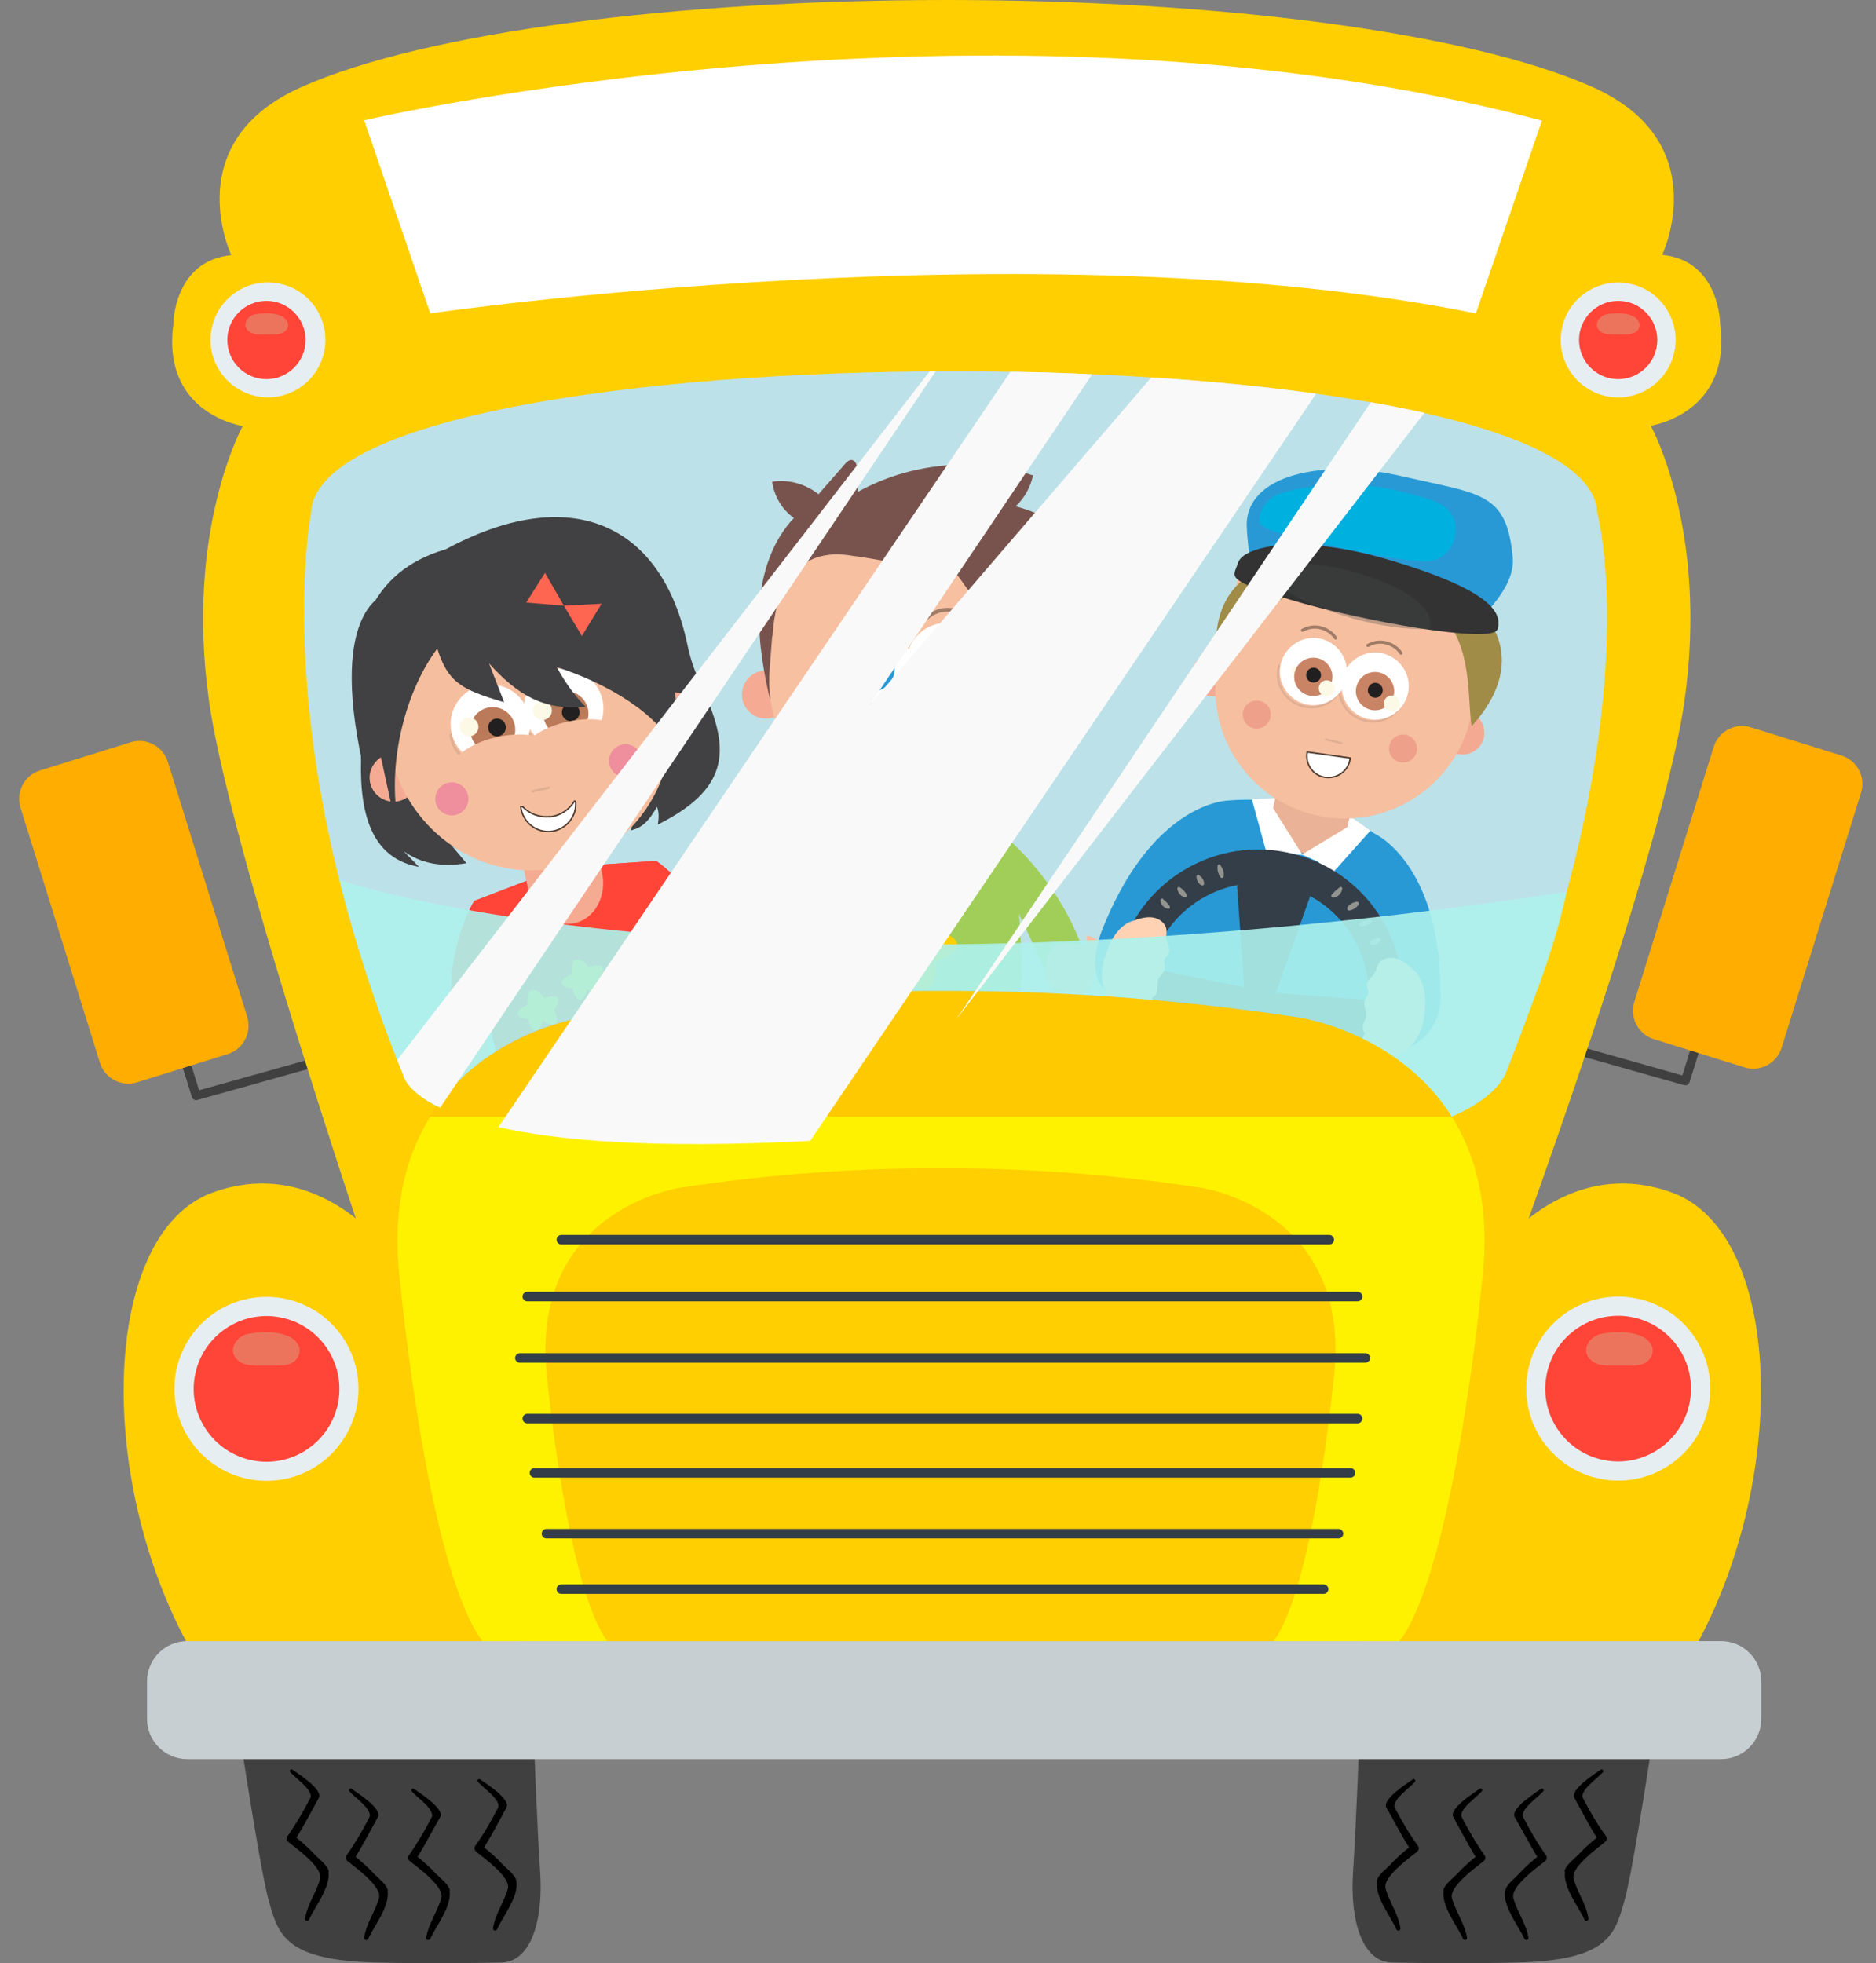 <svg width="43" height="45" viewBox="0 0 43 45" fill="none" xmlns="http://www.w3.org/2000/svg">
<rect x="0" y="0" width="43" height="45" fill="#808080" stroke="none"/>
<path d="M5.393 39.078C5.393 39.078 5.95 42.843 6.166 43.59C6.382 44.337 6.52 44.939 8.655 44.985C9.82 45.011 10.678 44.998 11.477 44.985C12.185 44.978 12.453 43.996 12.381 42.909C12.309 41.828 12.237 39.85 12.237 39.85C12.237 39.85 7.319 39.621 5.393 39.071V39.078Z" fill="#404040"/>
<path d="M7.535 42.896C7.515 42.758 7.292 42.595 7.201 42.496C7.076 42.359 6.939 42.241 6.795 42.123C6.978 41.828 7.135 41.521 7.306 41.213C7.417 41.016 6.801 40.636 6.703 40.564C6.67 40.538 6.618 40.584 6.651 40.617C6.762 40.754 7.201 41.042 7.109 41.219C6.958 41.514 6.782 41.815 6.592 42.084C6.559 42.13 6.566 42.188 6.611 42.221C6.788 42.365 7.404 42.804 7.338 43.066C7.253 43.38 7.05 43.636 6.991 43.976C6.985 44.035 7.063 44.048 7.083 44.003C7.22 43.695 7.581 43.256 7.528 42.902L7.535 42.896Z" fill="black"/>
<path d="M8.89 43.334C8.871 43.197 8.648 43.033 8.556 42.935C8.432 42.797 8.294 42.68 8.15 42.562C8.334 42.261 8.491 41.959 8.661 41.651C8.773 41.455 8.157 41.075 8.059 41.003C8.026 40.977 7.98 41.023 8.006 41.056C8.118 41.193 8.556 41.481 8.465 41.658C8.314 41.953 8.137 42.254 7.947 42.522C7.915 42.568 7.921 42.627 7.967 42.66C8.144 42.804 8.759 43.243 8.687 43.505C8.602 43.819 8.399 44.075 8.347 44.415C8.34 44.474 8.419 44.487 8.439 44.441C8.583 44.133 8.936 43.695 8.884 43.341L8.89 43.334Z" fill="black"/>
<path d="M10.312 43.334C10.292 43.197 10.069 43.033 9.978 42.935C9.853 42.797 9.716 42.68 9.572 42.562C9.755 42.261 9.912 41.959 10.089 41.651C10.2 41.455 9.585 41.075 9.486 41.003C9.454 40.977 9.408 41.023 9.434 41.056C9.545 41.193 9.984 41.481 9.892 41.658C9.742 41.953 9.565 42.254 9.375 42.522C9.342 42.568 9.349 42.627 9.395 42.66C9.572 42.804 10.187 43.243 10.115 43.505C10.03 43.819 9.827 44.075 9.768 44.415C9.761 44.474 9.84 44.487 9.86 44.441C10.004 44.133 10.357 43.695 10.305 43.341L10.312 43.334Z" fill="black"/>
<path d="M11.838 43.118C11.818 42.981 11.595 42.817 11.504 42.719C11.379 42.581 11.242 42.464 11.097 42.346C11.281 42.051 11.438 41.743 11.608 41.435C11.72 41.239 11.104 40.859 11.006 40.787C10.973 40.761 10.921 40.807 10.953 40.839C11.065 40.977 11.504 41.265 11.412 41.442C11.261 41.736 11.091 42.038 10.894 42.306C10.862 42.352 10.875 42.411 10.914 42.444C11.091 42.588 11.707 43.027 11.641 43.289C11.556 43.603 11.353 43.858 11.3 44.199C11.294 44.258 11.373 44.271 11.392 44.225C11.53 43.917 11.89 43.479 11.838 43.125V43.118Z" fill="black"/>
<path d="M38.001 39.078C38.001 39.078 37.45 42.843 37.228 43.59C37.012 44.337 36.874 44.939 34.739 44.985C33.574 45.011 32.716 44.998 31.917 44.985C31.209 44.978 30.941 43.996 31.013 42.909C31.085 41.828 31.157 39.85 31.157 39.85C31.157 39.85 36.075 39.621 38.001 39.071V39.078Z" fill="#404040"/>
<path d="M35.859 42.896C35.879 42.758 36.101 42.595 36.193 42.496C36.318 42.359 36.455 42.241 36.599 42.123C36.416 41.828 36.259 41.521 36.088 41.213C35.977 41.016 36.593 40.636 36.691 40.564C36.724 40.538 36.769 40.584 36.743 40.617C36.632 40.754 36.193 41.042 36.285 41.219C36.435 41.514 36.612 41.815 36.809 42.084C36.841 42.13 36.828 42.188 36.789 42.221C36.612 42.365 35.997 42.804 36.069 43.066C36.154 43.38 36.357 43.636 36.409 43.976C36.416 44.035 36.337 44.048 36.318 44.003C36.18 43.695 35.82 43.256 35.872 42.902L35.859 42.896Z" fill="black"/>
<path d="M34.504 43.334C34.523 43.197 34.746 43.033 34.831 42.935C34.955 42.797 35.093 42.68 35.237 42.562C35.054 42.261 34.896 41.959 34.72 41.651C34.608 41.455 35.224 41.075 35.322 41.003C35.355 40.977 35.401 41.023 35.374 41.056C35.263 41.193 34.824 41.481 34.916 41.658C35.067 41.953 35.243 42.254 35.433 42.522C35.466 42.568 35.46 42.627 35.414 42.66C35.237 42.804 34.621 43.243 34.687 43.505C34.772 43.819 34.975 44.075 35.034 44.415C35.041 44.474 34.962 44.487 34.942 44.441C34.798 44.133 34.444 43.695 34.497 43.341L34.504 43.334Z" fill="black"/>
<path d="M33.082 43.334C33.102 43.197 33.325 43.033 33.416 42.935C33.541 42.797 33.678 42.68 33.822 42.562C33.639 42.261 33.482 41.959 33.312 41.651C33.2 41.455 33.816 41.075 33.914 41.003C33.947 40.977 33.999 41.023 33.967 41.056C33.855 41.193 33.416 41.481 33.508 41.658C33.659 41.953 33.836 42.254 34.025 42.522C34.058 42.568 34.052 42.627 34.006 42.66C33.829 42.804 33.213 43.243 33.279 43.505C33.364 43.819 33.567 44.075 33.626 44.415C33.633 44.474 33.554 44.487 33.534 44.441C33.397 44.133 33.036 43.695 33.089 43.341L33.082 43.334Z" fill="black"/>
<path d="M31.556 43.118C31.576 42.981 31.799 42.817 31.89 42.719C32.015 42.581 32.152 42.464 32.297 42.346C32.113 42.051 31.956 41.743 31.779 41.435C31.668 41.239 32.283 40.859 32.382 40.787C32.414 40.761 32.46 40.807 32.434 40.839C32.323 40.977 31.884 41.265 31.976 41.442C32.126 41.736 32.303 42.038 32.499 42.306C32.532 42.352 32.526 42.411 32.48 42.444C32.303 42.588 31.687 43.027 31.759 43.289C31.845 43.603 32.048 43.858 32.1 44.199C32.107 44.258 32.028 44.271 32.008 44.225C31.871 43.917 31.511 43.479 31.563 43.125L31.556 43.118Z" fill="black"/>
<path d="M39.317 22.568L38.629 24.775L35.61 23.923" stroke="#404040" stroke-width="0.204" stroke-linecap="round" stroke-linejoin="round"/>
<path d="M42.209 17.318L40.133 16.672C39.774 16.56 39.392 16.761 39.28 17.12L37.46 22.966C37.348 23.325 37.549 23.707 37.908 23.819L39.984 24.465C40.343 24.577 40.725 24.376 40.837 24.017L42.657 18.171C42.769 17.811 42.568 17.43 42.209 17.318Z" fill="#FFAD00"/>
<path d="M3.808 22.915L4.496 25.115L7.515 24.27" stroke="#404040" stroke-width="0.204" stroke-linecap="round" stroke-linejoin="round"/>
<path d="M3.143 24.808L5.219 24.161C5.578 24.049 5.778 23.668 5.667 23.308L3.847 17.462C3.735 17.103 3.353 16.902 2.994 17.014L0.918 17.66C0.559 17.772 0.358 18.154 0.47 18.513L2.29 24.36C2.402 24.719 2.784 24.919 3.143 24.808Z" fill="#FFAD00"/>
<path d="M9.185 29.032C9.185 29.032 7.528 26.392 4.889 27.329C2.25 28.265 2.145 34.258 4.62 38.239H12.067C12.067 38.239 11.163 31.959 9.179 29.038L9.185 29.032Z" fill="#FFCF01"/>
<path d="M6.107 33.943C7.272 33.943 8.216 32.999 8.216 31.835C8.216 30.67 7.272 29.726 6.107 29.726C4.942 29.726 3.998 30.67 3.998 31.835C3.998 32.999 4.942 33.943 6.107 33.943Z" fill="#E7EEF1"/>
<path d="M7.732 32.229C7.949 31.333 7.398 30.43 6.502 30.213C5.606 29.996 4.703 30.547 4.486 31.444C4.269 32.34 4.82 33.243 5.717 33.46C6.613 33.676 7.516 33.126 7.732 32.229Z" fill="#FF4438"/>
<path d="M5.649 30.584C6.048 30.492 6.756 30.499 6.86 30.898C6.893 31.029 6.814 31.173 6.697 31.239C6.579 31.304 6.428 31.304 6.291 31.304H5.976C5.852 31.304 5.721 31.304 5.603 31.265C5.485 31.226 5.374 31.134 5.347 31.016C5.302 30.833 5.459 30.643 5.642 30.584" fill="#ED745C"/>
<path d="M9.473 31.834C9.473 31.834 5.347 19.988 4.791 16.071C4.234 12.155 5.564 9.765 5.564 9.765C5.564 9.765 3.704 9.496 3.972 7.44C3.972 7.44 3.972 5.979 5.302 5.848C5.302 5.848 4.064 3.261 6.906 1.997C9.742 0.733 15.525 0 21.7 0C27.876 0 33.652 0.733 36.494 1.991C39.337 3.255 38.099 5.842 38.099 5.842C39.428 5.973 39.428 7.433 39.428 7.433C39.697 9.489 37.837 9.758 37.837 9.758C37.837 9.758 39.166 12.148 38.61 16.065C38.053 19.981 34.019 30.734 34.019 30.734" fill="#FFCF01"/>
<path d="M34.012 29.032C34.012 29.032 35.669 26.392 38.308 27.329C40.948 28.265 41.052 34.258 38.577 38.239H31.131C31.131 38.239 32.035 31.959 34.019 29.038L34.012 29.032Z" fill="#FFCF01"/>
<path d="M29.369 26.137C33.901 26.242 34.504 24.624 34.504 24.624C37.85 16.261 36.612 11.762 36.612 11.762C36.468 7.426 7.273 7.426 7.129 11.762C7.129 11.762 6.107 16.916 9.238 24.624C9.238 24.624 9.493 26.661 18.753 26.143H29.363L29.369 26.137Z" fill="#BDE1E8"/>
<path d="M39.173 32.168C39.361 31.019 38.581 29.935 37.432 29.748C36.282 29.56 35.198 30.34 35.011 31.49C34.824 32.639 35.603 33.723 36.753 33.91C37.902 34.098 38.986 33.318 39.173 32.168Z" fill="#E7EEF1"/>
<path d="M39.448 37.617H4.293C3.783 37.617 3.37 38.031 3.37 38.541V39.398C3.37 39.908 3.783 40.322 4.293 40.322H39.448C39.958 40.322 40.371 39.908 40.371 39.398V38.541C40.371 38.031 39.958 37.617 39.448 37.617Z" fill="#C8CFD3"/>
<path d="M38.373 8.085C38.535 7.376 38.092 6.67 37.383 6.509C36.674 6.347 35.968 6.791 35.807 7.499C35.645 8.208 36.089 8.914 36.797 9.076C37.506 9.237 38.212 8.794 38.373 8.085Z" fill="#E7EEF1"/>
<path d="M7.42 8.104C7.593 7.398 7.161 6.685 6.455 6.512C5.749 6.338 5.036 6.77 4.863 7.477C4.69 8.183 5.122 8.895 5.828 9.069C6.534 9.242 7.247 8.81 7.42 8.104Z" fill="#E7EEF1"/>
<path d="M9.853 7.184C9.853 7.184 23.789 5.154 33.829 7.184L35.342 2.764C22.709 -0.589 8.347 2.757 8.347 2.757L9.86 7.178L9.853 7.184Z" fill="white"/>
<path d="M38.717 32.202C38.922 31.302 38.36 30.407 37.461 30.202C36.562 29.997 35.666 30.559 35.461 31.458C35.256 32.358 35.818 33.253 36.717 33.458C37.616 33.663 38.512 33.101 38.717 32.202Z" fill="#FF4438"/>
<path d="M37.09 8.691C37.586 8.691 37.987 8.289 37.987 7.793C37.987 7.298 37.586 6.896 37.09 6.896C36.595 6.896 36.193 7.298 36.193 7.793C36.193 8.289 36.595 8.691 37.09 8.691Z" fill="#FF4438"/>
<path d="M6.107 8.691C6.603 8.691 7.004 8.289 7.004 7.793C7.004 7.298 6.603 6.896 6.107 6.896C5.612 6.896 5.21 7.298 5.21 7.793C5.21 8.289 5.612 8.691 6.107 8.691Z" fill="#FF4438"/>
<path d="M36.665 30.584C37.064 30.492 37.771 30.499 37.876 30.898C37.909 31.029 37.83 31.173 37.712 31.239C37.595 31.304 37.444 31.304 37.306 31.304H36.992C36.868 31.304 36.737 31.304 36.619 31.265C36.501 31.226 36.39 31.134 36.363 31.016C36.318 30.833 36.475 30.643 36.658 30.584" fill="#ED745C"/>
<path d="M36.796 7.21C37.051 7.151 37.503 7.158 37.575 7.407C37.601 7.492 37.549 7.584 37.47 7.623C37.392 7.662 37.3 7.669 37.208 7.669H37.005C36.927 7.669 36.842 7.669 36.769 7.643C36.691 7.616 36.625 7.557 36.606 7.485C36.58 7.368 36.678 7.25 36.796 7.21Z" fill="#ED745C"/>
<path d="M5.819 7.21C6.074 7.151 6.526 7.158 6.598 7.407C6.624 7.492 6.572 7.584 6.494 7.623C6.415 7.662 6.323 7.669 6.232 7.669H6.029C5.95 7.669 5.865 7.669 5.793 7.643C5.714 7.616 5.649 7.557 5.629 7.485C5.603 7.368 5.701 7.25 5.819 7.21Z" fill="#ED745C"/>
<path d="M23.619 15.921C23.619 16.228 23.868 16.471 24.169 16.471C24.47 16.471 24.719 16.222 24.719 15.921C24.719 15.619 24.47 15.37 24.169 15.37C23.868 15.37 23.619 15.619 23.619 15.921Z" fill="#F5AB93"/>
<path d="M18.105 15.921C18.105 16.228 17.856 16.471 17.555 16.471C17.253 16.471 17.005 16.222 17.005 15.921C17.005 15.619 17.253 15.37 17.555 15.37C17.856 15.37 18.105 15.619 18.105 15.921Z" fill="#F5AB93"/>
<path d="M23.18 19.49C23.167 19.372 23.154 19.306 23.154 19.306L20.973 18.985L18.779 19.32C18.779 19.32 18.786 19.372 18.779 19.496C18.714 20.079 18.34 21.919 18.609 23.583C18.609 23.583 19.166 23.681 20.842 23.681H21.111C22.8 23.681 23.305 23.583 23.305 23.583C23.573 21.919 23.252 20.073 23.187 19.496L23.18 19.49Z" fill="#A1CE58"/>
<path d="M23.324 22.961C23.318 23.02 23.305 23.079 23.298 23.138C23.298 23.138 22.794 23.236 21.104 23.236H20.836C19.153 23.236 18.602 23.138 18.602 23.138C18.596 23.079 18.583 23.02 18.576 22.961H18.53C18.544 23.17 18.57 23.38 18.602 23.583C18.602 23.583 19.113 23.635 20.796 23.635L21.084 23.537C22.774 23.537 23.298 23.576 23.298 23.576C23.331 23.373 23.357 23.164 23.37 22.954H23.324V22.961Z" fill="#A1CE58"/>
<path d="M20.927 19.758C21.864 19.758 22.597 19.647 23.18 19.477C23.167 19.372 23.2 19.32 23.2 19.32L20.98 18.985L18.786 19.32C18.786 19.32 18.792 19.372 18.786 19.496V19.509C19.349 19.667 20.05 19.765 20.934 19.765L20.927 19.758Z" fill="#A1CE58"/>
<path d="M23.141 19.3C23.141 19.3 24.47 20.393 25.014 22.404C25.014 22.404 24.791 22.869 24.176 22.699L22.702 19.555L23.141 19.3Z" fill="#A1CE58"/>
<path d="M22.741 19.542L24.051 22.325C24.667 22.496 24.909 22.031 24.909 22.031C24.857 21.841 24.831 21.795 24.778 21.651C24.294 20.367 23.429 19.529 23.2 19.319C23.161 19.28 23.141 19.3 23.102 19.319L22.741 19.542Z" fill="#A1CE58"/>
<path d="M18.779 19.32C18.779 19.32 17.627 20.472 17.627 22.581L18.301 22.771C18.301 22.771 18.589 20.374 18.779 20.374C18.969 20.374 18.779 19.32 18.779 19.32Z" fill="#A1CE58"/>
<path d="M24.778 22.764L24.326 22.705C24.104 22.673 23.94 22.456 23.973 22.221L23.999 21.998C24.025 21.762 24.235 21.592 24.457 21.625L24.909 21.684L24.778 22.764Z" fill="#F6C0A1"/>
<path d="M24.778 22.764L24.326 22.705C24.104 22.673 23.94 22.456 23.973 22.221L23.999 21.998C24.025 21.762 24.235 21.592 24.457 21.625L24.909 21.684L24.778 22.764Z" fill="#F6C0A1"/>
<path d="M24.66 21.644L24.523 22.725L24.857 22.718L24.909 21.684L24.66 21.644Z" fill="#F6C0A1"/>
<path d="M24.66 21.644L24.529 22.725L24.811 22.758C24.896 22.771 24.968 22.699 24.962 22.607L24.916 21.677L24.667 21.644H24.66Z" fill="#F6C0A1"/>
<path d="M24.778 22.319L24.424 22.686C24.49 22.712 25.007 23.039 25.079 22.293L25.191 21.985C25.217 21.913 25.282 21.69 25.204 21.559L24.948 21.448C24.883 21.422 24.929 21.618 24.903 21.69L24.7 22.142C24.673 22.214 24.706 22.293 24.772 22.319H24.778Z" fill="#F6C0A1"/>
<path d="M18.367 22.66L18.288 23.053C18.249 23.249 18.059 23.374 17.862 23.341L17.679 23.308C17.483 23.269 17.358 23.079 17.391 22.882L17.469 22.489L18.36 22.666L18.367 22.66Z" fill="#F6C0A1"/>
<path d="M18.367 22.66L18.288 23.053C18.249 23.249 18.059 23.374 17.862 23.341L17.679 23.308C17.483 23.269 17.358 23.079 17.391 22.882L17.469 22.489L18.36 22.666L18.367 22.66Z" fill="#F6C0A1"/>
<path d="M17.437 22.705L18.327 22.876L18.334 22.581L17.476 22.483L17.437 22.705Z" fill="#F6C0A1"/>
<path d="M17.437 22.705L18.327 22.882L18.373 22.64C18.386 22.568 18.334 22.502 18.255 22.502H17.476L17.43 22.712L17.437 22.705Z" fill="#F6C0A1"/>
<path d="M17.889 22.489L18.327 22.522C18.308 22.463 17.758 22.286 17.699 22.312L17.234 22.489C17.175 22.509 17.142 22.581 17.168 22.64L17.214 22.758C17.234 22.817 17.306 22.849 17.365 22.823L17.83 22.646C17.889 22.627 17.921 22.555 17.895 22.496L17.889 22.489Z" fill="#F6C0A1"/>
<path d="M20.017 18.154V19.287C20.017 19.843 20.397 20.295 20.868 20.295C21.34 20.295 21.72 19.843 21.72 19.287V18.154H20.024H20.017Z" fill="#F5AB93"/>
<path d="M21.065 20.642C21.065 20.642 21.117 20.675 21.143 20.701C21.17 20.727 21.202 20.767 21.229 20.813C21.255 20.852 21.274 20.898 21.294 20.95C21.32 21.009 21.34 21.075 21.353 21.147C21.366 21.206 21.379 21.258 21.379 21.31C21.445 21.323 21.51 21.343 21.569 21.363C21.602 21.376 21.635 21.389 21.667 21.402C21.707 21.422 21.739 21.435 21.779 21.454C21.818 21.474 21.864 21.507 21.897 21.546C21.91 21.566 21.923 21.585 21.929 21.605C21.936 21.631 21.942 21.651 21.936 21.677C21.936 21.697 21.923 21.723 21.91 21.749C21.897 21.769 21.884 21.795 21.87 21.815C21.838 21.854 21.798 21.887 21.746 21.919C21.7 21.946 21.654 21.972 21.595 21.991C21.549 22.011 21.504 22.024 21.458 22.031C21.458 22.044 21.458 22.057 21.458 22.07C21.458 22.103 21.458 22.142 21.458 22.188C21.458 22.28 21.438 22.365 21.412 22.443C21.399 22.483 21.386 22.522 21.366 22.555C21.346 22.587 21.327 22.62 21.301 22.64C21.274 22.659 21.242 22.672 21.209 22.679C21.176 22.679 21.137 22.679 21.098 22.659C21.058 22.64 21.026 22.62 20.986 22.587C20.954 22.561 20.921 22.522 20.888 22.476C20.836 22.41 20.796 22.332 20.757 22.26C20.744 22.28 20.724 22.299 20.705 22.325C20.678 22.358 20.639 22.384 20.607 22.417C20.567 22.45 20.528 22.476 20.482 22.496C20.436 22.522 20.397 22.541 20.358 22.548C20.312 22.561 20.273 22.568 20.24 22.561C20.233 22.561 20.22 22.561 20.213 22.561C20.207 22.561 20.194 22.561 20.187 22.548C20.174 22.541 20.155 22.528 20.142 22.515C20.128 22.502 20.115 22.483 20.102 22.463C20.089 22.443 20.082 22.417 20.076 22.391C20.076 22.365 20.063 22.338 20.063 22.306C20.063 22.28 20.063 22.247 20.063 22.214C20.063 22.149 20.076 22.083 20.102 22.005C20.115 21.952 20.135 21.9 20.155 21.847C20.135 21.841 20.115 21.828 20.096 21.815C20.076 21.802 20.05 21.782 20.03 21.762C19.984 21.723 19.945 21.677 19.912 21.631C19.873 21.579 19.847 21.533 19.834 21.481C19.827 21.454 19.821 21.428 19.821 21.409C19.821 21.395 19.821 21.382 19.821 21.363C19.821 21.35 19.821 21.337 19.834 21.317C19.84 21.297 19.853 21.271 19.873 21.258C19.893 21.245 19.912 21.225 19.939 21.212C19.991 21.186 20.05 21.173 20.102 21.166C20.168 21.153 20.233 21.153 20.299 21.147C20.364 21.147 20.423 21.147 20.482 21.16C20.534 21.035 20.58 20.937 20.639 20.858C20.678 20.799 20.718 20.76 20.764 20.721C20.79 20.701 20.809 20.682 20.836 20.669C20.862 20.655 20.881 20.642 20.908 20.636C20.947 20.623 20.993 20.623 21.032 20.636C21.039 20.636 21.045 20.636 21.058 20.642" fill="#FFCF01"/>
<path d="M18.76 11.33L19.362 10.642C19.408 10.59 19.46 10.537 19.526 10.544C19.611 10.557 19.644 10.668 19.65 10.754C19.663 10.93 19.67 11.101 19.657 11.277C20.875 10.603 22.362 10.465 23.678 10.898C23.619 11.166 23.482 11.421 23.279 11.605C23.933 11.775 24.542 12.155 24.981 12.679L24.575 12.875C25.44 13.969 24.523 16.143 24.352 16.372C22.768 16.752 21.831 16.386 20.207 16.445C19.428 16.471 18.629 16.464 17.895 16.196C17.817 16.169 17.738 16.137 17.686 16.065C17.646 16.012 17.633 15.947 17.614 15.881C17.463 15.194 17.358 14.486 17.417 13.786C17.476 13.085 17.718 12.378 18.197 11.873C17.928 11.683 17.745 11.376 17.699 11.042C18.066 10.983 18.458 11.088 18.753 11.323L18.76 11.33Z" fill="#78534D"/>
<path d="M17.699 14.585L17.64 15.351C17.502 17.165 18.897 18.75 20.751 18.887C22.61 19.031 24.221 17.676 24.366 15.862L24.424 15.108C24.424 15.108 23.193 15.023 21.995 13.249C21.949 13.183 21.877 13.124 21.766 13.118C21.654 13.111 19.808 12.764 19.565 12.744C19.415 12.731 17.849 12.325 17.705 14.585" fill="#F6C0A1"/>
<path opacity="0.1" d="M20.796 15.37C20.764 15.849 20.331 16.209 19.84 16.169C19.349 16.13 18.976 15.718 19.009 15.239" stroke="#211F1F" stroke-width="0.063" stroke-linecap="round" stroke-linejoin="round"/>
<path opacity="0.1" d="M22.525 15.37C22.493 15.849 22.06 16.209 21.569 16.169C21.078 16.13 20.705 15.718 20.737 15.239" stroke="#211F1F" stroke-width="0.063" stroke-linecap="round" stroke-linejoin="round"/>
<path d="M21.694 14.277C21.294 14.277 20.954 14.532 20.829 14.892C20.705 14.532 20.364 14.277 19.965 14.277C19.46 14.277 19.048 14.689 19.048 15.194C19.048 15.698 19.46 16.11 19.965 16.11C20.364 16.11 20.705 15.855 20.829 15.495C20.954 15.855 21.294 16.11 21.694 16.11C22.198 16.11 22.61 15.698 22.61 15.194C22.61 14.689 22.198 14.277 21.694 14.277Z" fill="white"/>
<path d="M21.72 15.849C22.006 15.849 22.237 15.617 22.237 15.331C22.237 15.046 22.006 14.814 21.72 14.814C21.434 14.814 21.202 15.046 21.202 15.331C21.202 15.617 21.434 15.849 21.72 15.849Z" fill="#2899D5"/>
<path d="M21.72 15.515C21.835 15.515 21.929 15.421 21.929 15.305C21.929 15.189 21.835 15.095 21.72 15.095C21.604 15.095 21.51 15.189 21.51 15.305C21.51 15.421 21.604 15.515 21.72 15.515Z" fill="#211F1F"/>
<path d="M19.493 15.397C19.562 15.397 19.618 15.341 19.618 15.272C19.618 15.204 19.562 15.148 19.493 15.148C19.424 15.148 19.369 15.204 19.369 15.272C19.369 15.341 19.424 15.397 19.493 15.397Z" fill="#FDF9E7"/>
<path d="M22.244 15.763C22.363 15.763 22.46 15.667 22.46 15.547C22.46 15.428 22.363 15.331 22.244 15.331C22.124 15.331 22.028 15.428 22.028 15.547C22.028 15.667 22.124 15.763 22.244 15.763Z" fill="#FDF9E7"/>
<path d="M19.991 15.849C20.277 15.849 20.508 15.617 20.508 15.331C20.508 15.046 20.277 14.814 19.991 14.814C19.705 14.814 19.474 15.046 19.474 15.331C19.474 15.617 19.705 15.849 19.991 15.849Z" fill="#2899D5"/>
<path d="M19.978 15.495C20.093 15.495 20.187 15.401 20.187 15.285C20.187 15.17 20.093 15.076 19.978 15.076C19.862 15.076 19.768 15.17 19.768 15.285C19.768 15.401 19.862 15.495 19.978 15.495Z" fill="#211F1F"/>
<path opacity="0.5" d="M21.248 14.159C21.379 14.041 21.556 13.969 21.746 13.976C21.916 13.982 22.067 14.048 22.178 14.152" stroke="#4C3A2E" stroke-width="0.084" stroke-linecap="round" stroke-linejoin="round"/>
<path opacity="0.5" d="M19.408 14.159C19.539 14.041 19.716 13.969 19.906 13.976C20.076 13.982 20.227 14.048 20.338 14.152" stroke="#4C3A2E" stroke-width="0.084" stroke-linecap="round" stroke-linejoin="round"/>
<path opacity="0.1" d="M20.58 16.916H20.967" stroke="#211F1F" stroke-width="0.057" stroke-linecap="round" stroke-linejoin="round"/>
<path d="M18.714 17.067C18.924 17.067 19.094 16.897 19.094 16.687C19.094 16.477 18.924 16.307 18.714 16.307C18.504 16.307 18.334 16.477 18.334 16.687C18.334 16.897 18.504 17.067 18.714 17.067Z" fill="#EA8B8B"/>
<path d="M22.82 17.067C23.03 17.067 23.2 16.897 23.2 16.687C23.2 16.477 23.03 16.307 22.82 16.307C22.61 16.307 22.44 16.477 22.44 16.687C22.44 16.897 22.61 17.067 22.82 17.067Z" fill="#EA8B8B"/>
<path d="M19.84 17.296V17.309C19.84 17.663 20.279 18.147 20.823 18.147C21.366 18.147 21.805 17.663 21.805 17.309V17.296H19.834H19.84Z" fill="white" stroke="#4C3A2E" stroke-width="0.03" stroke-linecap="round" stroke-linejoin="round"/>
<path d="M32.185 24.067C33.115 23.668 33.017 22.823 33.017 22.823C33.036 19.771 31.497 19.103 31.497 19.103C30.266 18.141 28.144 18.35 28.144 18.35C28.144 18.35 26.468 18.376 25.309 21.199C25.309 21.199 24.831 22.221 25.335 22.705" fill="#2899D5"/>
<path d="M29.33 17.669L29.186 18.285C29.048 18.868 29.343 19.431 29.841 19.549C30.338 19.667 30.856 19.287 30.987 18.704L31.131 18.088L29.323 17.669H29.33Z" fill="#EAB296"/>
<path d="M29.854 19.595L29.448 19.575L29.087 19.752L28.695 18.324L29.232 18.291L29.179 18.52L29.854 19.595Z" fill="white"/>
<path d="M29.841 19.588L30.214 19.752L30.482 20.079L31.412 19.038L30.941 18.71L30.882 18.959L29.841 19.588Z" fill="white"/>
<path d="M34.012 16.909C33.947 17.178 33.685 17.342 33.416 17.283C33.148 17.224 32.984 16.955 33.043 16.687C33.102 16.418 33.37 16.255 33.639 16.314C33.907 16.372 34.071 16.641 34.012 16.909Z" fill="#F4AA92"/>
<path d="M28.295 15.58C28.23 15.848 27.968 16.012 27.699 15.953C27.43 15.894 27.267 15.626 27.326 15.357C27.385 15.089 27.653 14.925 27.922 14.984C28.19 15.043 28.354 15.312 28.295 15.58Z" fill="#F4AA92"/>
<path d="M28.433 13.052C28.413 13.104 28.393 13.157 28.38 13.216L27.935 15.121C27.561 16.72 28.557 18.311 30.148 18.684C31.74 19.058 33.338 18.062 33.704 16.471L34.15 14.565C34.163 14.512 34.163 14.454 34.176 14.395L28.433 13.059V13.052Z" fill="#F5BFA0"/>
<path d="M28.446 14.591C28.446 14.637 28.446 14.689 28.433 14.735L28.446 14.591Z" fill="#F5AB93"/>
<path opacity="0.1" d="M30.757 15.704C30.64 16.091 30.22 16.3 29.827 16.176C29.434 16.052 29.205 15.646 29.323 15.259" stroke="#211F1F" stroke-width="0.052" stroke-linecap="round" stroke-linejoin="round"/>
<path opacity="0.1" d="M32.166 16.032C32.048 16.418 31.628 16.628 31.235 16.503C30.843 16.379 30.613 15.973 30.731 15.586" stroke="#211F1F" stroke-width="0.052" stroke-linecap="round" stroke-linejoin="round"/>
<path d="M31.694 14.977C31.366 14.899 31.039 15.05 30.869 15.312C30.836 14.997 30.607 14.722 30.279 14.643C29.867 14.545 29.454 14.807 29.356 15.22C29.258 15.632 29.52 16.045 29.932 16.143C30.26 16.222 30.587 16.071 30.757 15.809C30.79 16.123 31.019 16.399 31.347 16.477C31.759 16.575 32.172 16.313 32.27 15.901C32.368 15.488 32.106 15.076 31.694 14.977Z" fill="white"/>
<path d="M31.517 16.281C31.759 16.281 31.956 16.084 31.956 15.842C31.956 15.6 31.759 15.403 31.517 15.403C31.275 15.403 31.078 15.6 31.078 15.842C31.078 16.084 31.275 16.281 31.517 16.281Z" fill="#C98465"/>
<path d="M31.524 15.993C31.618 15.993 31.694 15.916 31.694 15.822C31.694 15.728 31.618 15.652 31.524 15.652C31.43 15.652 31.353 15.728 31.353 15.822C31.353 15.916 31.43 15.993 31.524 15.993Z" fill="#211F1F"/>
<path d="M29.716 15.475C29.774 15.475 29.821 15.428 29.821 15.37C29.821 15.313 29.774 15.266 29.716 15.266C29.658 15.266 29.611 15.313 29.611 15.37C29.611 15.428 29.658 15.475 29.716 15.475Z" fill="#FDF9E7"/>
<path d="M31.904 16.307C32.005 16.307 32.087 16.225 32.087 16.124C32.087 16.022 32.005 15.94 31.904 15.94C31.802 15.94 31.72 16.022 31.72 16.124C31.72 16.225 31.802 16.307 31.904 16.307Z" fill="#FDF9E7"/>
<path d="M30.102 15.953C30.345 15.953 30.541 15.757 30.541 15.514C30.541 15.272 30.345 15.076 30.102 15.076C29.86 15.076 29.664 15.272 29.664 15.514C29.664 15.757 29.86 15.953 30.102 15.953Z" fill="#C98465"/>
<path d="M30.109 15.645C30.203 15.645 30.279 15.569 30.279 15.475C30.279 15.381 30.203 15.305 30.109 15.305C30.015 15.305 29.939 15.381 29.939 15.475C29.939 15.569 30.015 15.645 30.109 15.645Z" fill="#211F1F"/>
<path d="M30.41 15.96C30.512 15.96 30.594 15.878 30.594 15.776C30.594 15.675 30.512 15.593 30.41 15.593C30.309 15.593 30.227 15.675 30.227 15.776C30.227 15.878 30.309 15.96 30.41 15.96Z" fill="#FDF9E7"/>
<path opacity="0.5" d="M31.353 14.794C31.484 14.722 31.642 14.696 31.792 14.742C31.93 14.781 32.041 14.866 32.113 14.971" stroke="#4C3A2E" stroke-width="0.071" stroke-linecap="round" stroke-linejoin="round"/>
<path opacity="0.5" d="M29.854 14.447C29.985 14.375 30.142 14.349 30.292 14.395C30.43 14.434 30.541 14.519 30.613 14.624" stroke="#4C3A2E" stroke-width="0.071" stroke-linecap="round" stroke-linejoin="round"/>
<path opacity="0.1" d="M30.751 17.034L30.391 16.949" stroke="#211F1F" stroke-width="0.049" stroke-linecap="round" stroke-linejoin="round"/>
<path d="M28.806 16.7C28.983 16.7 29.127 16.556 29.127 16.379C29.127 16.202 28.983 16.058 28.806 16.058C28.629 16.058 28.485 16.202 28.485 16.379C28.485 16.556 28.629 16.7 28.806 16.7Z" fill="#EFA08B"/>
<path d="M32.159 17.479C32.336 17.479 32.48 17.335 32.48 17.158C32.48 16.981 32.336 16.837 32.159 16.837C31.982 16.837 31.838 16.981 31.838 17.158C31.838 17.335 31.982 17.479 32.159 17.479Z" fill="#EFA08B"/>
<path d="M29.408 12.928C29.408 12.928 27.614 13.013 27.902 15.252C28.406 14.722 29.114 13.347 30.436 13.524C31.766 13.7 29.402 12.921 29.402 12.921L29.408 12.928Z" fill="#A08B47"/>
<path d="M33.809 13.877C33.809 13.877 35.243 14.964 33.731 16.647C33.613 15.927 33.809 14.395 32.617 13.792C31.419 13.19 33.809 13.877 33.809 13.877Z" fill="#A08B47"/>
<path d="M28.714 13.183L33.875 14.218C33.875 14.218 34.739 13.491 34.674 12.784C34.536 11.277 33.96 11.336 32.139 10.917C30.319 10.498 28.537 10.884 28.577 12.07C28.59 12.463 28.701 13.19 28.714 13.19V13.183Z" fill="#2899D5"/>
<path d="M30.567 12.522C31.353 12.705 32.041 12.823 32.598 12.869C33.41 12.934 33.672 11.782 32.906 11.5C32.644 11.402 32.349 11.317 32.021 11.245C31.105 11.028 30.063 11.087 29.349 11.31C29.127 11.382 28.95 11.559 28.884 11.788C28.799 12.083 28.865 12.135 30.567 12.528V12.522Z" fill="#00B0DF"/>
<path d="M34.327 14.428C34.425 14.087 34.281 13.563 31.89 12.849C29.677 12.188 28.485 12.555 28.38 12.895C28.275 13.236 28.013 13.275 29.598 13.753C31.183 14.231 34.215 14.768 34.32 14.428H34.327Z" fill="#333333"/>
<g opacity="0.31">
<path d="M31.157 13.144C29.755 12.725 29.199 13.065 29.133 13.281C29.133 13.294 29.133 13.314 29.133 13.327C29.48 13.589 30.109 13.903 30.862 14.133C31.615 14.362 32.316 14.44 32.748 14.414C32.761 14.401 32.768 14.388 32.775 14.375C32.84 14.159 32.67 13.602 31.163 13.15L31.157 13.144Z" fill="#484949"/>
</g>
<path d="M29.959 17.243V17.256C29.919 17.532 30.109 17.787 30.384 17.82C30.659 17.852 30.915 17.662 30.947 17.387V17.374L29.959 17.237V17.243Z" fill="white" stroke="#4C3A2E" stroke-width="0.033" stroke-linecap="round" stroke-linejoin="round"/>
<path d="M29.487 19.536C27.699 19.175 25.957 20.341 25.603 22.129C25.243 23.917 26.409 25.659 28.197 26.012C29.985 26.373 31.727 25.207 32.08 23.419C32.441 21.631 31.275 19.889 29.487 19.536ZM28.341 25.259C26.972 24.984 26.081 23.648 26.35 22.28C26.625 20.911 27.961 20.02 29.33 20.289C30.698 20.564 31.589 21.9 31.321 23.268C31.046 24.637 29.71 25.528 28.341 25.259Z" fill="#333E48"/>
<path d="M29.238 22.771L30.03 20.544C29.369 19.778 28.354 20.295 28.354 20.295L28.518 22.627L26.167 22.155L25.957 23.209L28.747 23.242L31.229 24.395L31.517 22.934L29.232 22.758L29.238 22.771Z" fill="#333E48"/>
<path d="M32.65 23.249C32.611 23.576 32.48 23.91 32.205 24.087C32.008 24.212 31.753 24.244 31.53 24.172C31.425 24.14 31.321 24.081 31.268 23.989C31.209 23.897 31.216 23.76 31.294 23.688C31.229 23.642 31.222 23.55 31.249 23.472C31.275 23.4 31.314 23.328 31.314 23.249C31.314 23.138 31.242 23.033 31.281 22.928C31.301 22.869 31.36 22.817 31.366 22.751C31.366 22.699 31.334 22.646 31.327 22.594C31.314 22.47 31.465 22.391 31.524 22.28C31.55 22.234 31.556 22.175 31.576 22.122C31.642 21.979 31.838 21.926 31.989 21.965C32.146 22.005 32.27 22.116 32.388 22.221C32.388 22.221 32.748 22.463 32.65 23.242V23.249Z" fill="#FFD2B4"/>
<path d="M25.315 21.946C25.23 22.26 25.217 22.614 25.407 22.882C25.538 23.072 25.761 23.197 25.996 23.223C26.108 23.229 26.219 23.223 26.311 23.151C26.402 23.079 26.448 22.961 26.402 22.863C26.481 22.849 26.52 22.764 26.527 22.686C26.533 22.607 26.527 22.529 26.546 22.456C26.586 22.358 26.697 22.286 26.704 22.175C26.704 22.109 26.671 22.044 26.697 21.985C26.717 21.933 26.763 21.906 26.789 21.854C26.848 21.743 26.736 21.618 26.73 21.494C26.73 21.441 26.743 21.382 26.736 21.33C26.736 21.173 26.573 21.048 26.416 21.029C26.258 21.009 26.101 21.061 25.951 21.114C25.951 21.114 25.531 21.199 25.322 21.952L25.315 21.946Z" fill="#FFD2B4"/>
<path d="M10.187 12.6C8.517 13.098 7.901 14.545 8.235 16.779C8.268 16.995 8.275 17.211 8.275 17.433C8.242 18.75 8.569 19.686 9.604 19.87L9.251 19.509C9.643 19.791 10.122 19.883 10.691 19.785L10.344 19.372C10.665 19.608 11.137 19.595 11.798 19.49L13.763 19.058C14.051 18.985 14.306 18.868 14.509 18.75L14.463 19.031C14.752 18.972 14.902 18.763 15.059 18.494C15.105 18.606 15.105 18.743 15.079 18.9C16.919 17.983 16.657 16.975 16.029 15.613C15.904 15.344 15.813 15.056 15.754 14.768C15.171 12.024 13.101 11.028 10.2 12.6H10.187Z" fill="#414042"/>
<path d="M15.079 19.902C15.04 19.791 15.02 19.732 15.02 19.732L12.885 19.883L10.868 20.655C10.868 20.655 10.888 20.708 10.901 20.819C10.96 21.382 10.986 23.21 11.588 24.735C11.588 24.735 12.132 24.709 13.73 24.369L13.985 24.316C15.59 23.963 16.048 23.766 16.048 23.766C15.957 22.129 15.269 20.446 15.086 19.909L15.079 19.902Z" fill="#FF4438"/>
<path d="M15.937 23.157C15.937 23.216 15.944 23.275 15.95 23.327C15.95 23.327 15.492 23.524 13.887 23.878L13.632 23.93C12.034 24.277 11.49 24.297 11.49 24.297C11.471 24.244 11.451 24.192 11.431 24.133H11.386C11.444 24.336 11.51 24.532 11.582 24.716C11.582 24.716 12.08 24.657 13.678 24.31L13.933 24.159C15.537 23.805 16.042 23.74 16.042 23.74C16.029 23.537 16.009 23.334 15.983 23.131L15.937 23.144V23.157Z" fill="#FF4438"/>
<path d="M12.996 20.616C13.887 20.42 14.562 20.164 15.073 19.883C15.04 19.785 15.059 19.732 15.059 19.732L12.885 19.876L10.868 20.649C10.868 20.649 10.888 20.701 10.901 20.813V20.826C11.471 20.858 12.158 20.8 12.996 20.616Z" fill="#FF4438"/>
<path d="M11.975 19.778L12.099 20.354C12.217 20.898 12.695 21.258 13.167 21.16C13.638 21.061 13.92 20.531 13.796 19.987L13.671 19.411L11.975 19.784V19.778Z" fill="#F5AA92"/>
<path d="M10.868 20.649C10.868 20.649 10.017 21.978 10.456 23.982L11.13 24.022C11.13 24.022 10.907 21.684 11.084 21.644C11.261 21.605 10.862 20.642 10.862 20.642L10.868 20.649Z" fill="#FF4438"/>
<path d="M11.176 23.904V24.297C11.189 24.493 11.038 24.651 10.842 24.657H10.659C10.462 24.664 10.305 24.513 10.298 24.317V23.924L11.176 23.904Z" fill="#F5BF9F"/>
<path d="M11.176 23.904V24.297C11.189 24.493 11.038 24.651 10.842 24.657H10.659C10.462 24.664 10.305 24.513 10.298 24.317V23.924L11.176 23.904Z" fill="#F5BF9F"/>
<path d="M10.298 24.14L11.176 24.12L11.123 23.838L10.292 23.924L10.298 24.14Z" fill="#F5BF9F"/>
<path d="M10.299 24.14L11.183 24.12V23.878C11.169 23.806 11.104 23.753 11.039 23.766L10.299 23.917V24.133V24.14Z" fill="#F5BF9F"/>
<path d="M10.678 23.845L11.097 23.779C11.065 23.727 10.508 23.675 10.456 23.707L10.056 23.969C10.004 24.002 9.991 24.074 10.023 24.127L10.089 24.225C10.121 24.277 10.194 24.29 10.246 24.258L10.646 23.995C10.698 23.963 10.711 23.891 10.678 23.838V23.845Z" fill="#F5BF9F"/>
<path d="M15.033 19.726C15.033 19.726 16.363 20.577 16.808 22.581L16.212 22.902C16.212 22.902 15.439 20.682 15.256 20.728C15.073 20.773 15.033 19.726 15.033 19.726Z" fill="#FF4438"/>
<path d="M16.12 22.817L16.277 23.177C16.356 23.354 16.559 23.439 16.742 23.36L16.906 23.288C17.083 23.209 17.168 23.006 17.09 22.823L16.932 22.463L16.12 22.817Z" fill="#F5BF9F"/>
<path d="M16.12 22.817L16.277 23.177C16.356 23.354 16.559 23.439 16.742 23.36L16.906 23.288C17.083 23.209 17.168 23.006 17.09 22.823L16.932 22.463L16.12 22.817Z" fill="#F5BF9F"/>
<path d="M17.018 22.659L16.206 23.013L16.134 22.731L16.933 22.463L17.018 22.659Z" fill="#F5BF9F"/>
<path d="M17.018 22.659L16.206 23.013L16.114 22.79C16.088 22.725 16.127 22.646 16.192 22.633L16.932 22.463L17.018 22.659Z" fill="#F5BF9F"/>
<path d="M16.54 22.548L16.134 22.666C16.14 22.607 16.625 22.326 16.69 22.332L17.168 22.404C17.227 22.411 17.273 22.47 17.26 22.529L17.24 22.646C17.234 22.705 17.175 22.751 17.116 22.738L16.638 22.666C16.579 22.66 16.533 22.601 16.546 22.542L16.54 22.548Z" fill="#F5BF9F"/>
<path d="M9.231 16.556C9.257 16.602 9.277 16.654 9.29 16.706L9.231 16.556Z" fill="#F5AB93"/>
<path d="M14.902 16.536C14.968 16.831 15.262 17.021 15.557 16.955C15.852 16.89 16.042 16.595 15.976 16.3C15.911 16.006 15.623 15.816 15.321 15.881C15.02 15.947 14.837 16.235 14.902 16.536Z" fill="#F5AB93"/>
<path d="M9.558 17.709C9.624 18.003 9.434 18.298 9.139 18.363C8.845 18.429 8.55 18.239 8.484 17.944C8.419 17.65 8.609 17.355 8.903 17.289C9.198 17.224 9.493 17.414 9.558 17.709Z" fill="#F5AB93"/>
<path d="M9.277 16.621C9.303 16.667 9.323 16.72 9.336 16.772L9.277 16.621Z" fill="#F5AB93"/>
<path d="M8.786 16.523L8.956 17.289C9.355 19.103 11.097 20.263 12.852 19.876C14.608 19.49 15.708 17.709 15.308 15.894L15.145 15.141C15.145 15.141 15.243 14.676 13.619 13.281C13.56 13.229 12.217 13.923 12.112 13.943C12.008 13.962 12.034 14.192 11.877 14.192C7.017 14.205 9.231 14.231 8.786 16.53" fill="#F5BF9F"/>
<path opacity="0.1" d="M12.086 16.595C12.152 17.067 11.818 17.506 11.333 17.578C10.848 17.649 10.397 17.322 10.331 16.851" stroke="#211F1F" stroke-width="0.063" stroke-linecap="round" stroke-linejoin="round"/>
<path opacity="0.1" d="M13.763 16.228C13.828 16.7 13.494 17.139 13.01 17.211C12.525 17.283 12.073 16.955 12.008 16.484" stroke="#211F1F" stroke-width="0.063" stroke-linecap="round" stroke-linejoin="round"/>
<path d="M12.722 15.344C12.335 15.429 12.06 15.75 12.014 16.124C11.818 15.803 11.431 15.626 11.045 15.711C10.554 15.816 10.239 16.307 10.351 16.798C10.462 17.289 10.947 17.604 11.438 17.492C11.824 17.407 12.099 17.086 12.145 16.713C12.342 17.034 12.728 17.211 13.114 17.126C13.606 17.021 13.92 16.53 13.809 16.038C13.697 15.547 13.213 15.233 12.722 15.344Z" fill="white"/>
<path d="M12.97 16.877C13.256 16.877 13.488 16.645 13.488 16.359C13.488 16.074 13.256 15.842 12.97 15.842C12.685 15.842 12.453 16.074 12.453 16.359C12.453 16.645 12.685 16.877 12.97 16.877Z" fill="#BB7B5A"/>
<path d="M13.082 16.53C13.194 16.53 13.285 16.439 13.285 16.327C13.285 16.215 13.194 16.124 13.082 16.124C12.97 16.124 12.879 16.215 12.879 16.327C12.879 16.439 12.97 16.53 13.082 16.53Z" fill="#211F1F"/>
<path d="M10.803 16.896C10.871 16.896 10.927 16.841 10.927 16.772C10.927 16.703 10.871 16.647 10.803 16.647C10.734 16.647 10.678 16.703 10.678 16.772C10.678 16.841 10.734 16.896 10.803 16.896Z" fill="#FDF9E7"/>
<path d="M12.433 16.503C12.553 16.503 12.649 16.407 12.649 16.287C12.649 16.168 12.553 16.071 12.433 16.071C12.314 16.071 12.217 16.168 12.217 16.287C12.217 16.407 12.314 16.503 12.433 16.503Z" fill="#FDF9E7"/>
<path d="M11.294 17.244C11.58 17.244 11.811 17.012 11.811 16.726C11.811 16.44 11.58 16.209 11.294 16.209C11.008 16.209 10.777 16.44 10.777 16.726C10.777 17.012 11.008 17.244 11.294 17.244Z" fill="#BB7B5A"/>
<path d="M11.392 16.877C11.504 16.877 11.595 16.786 11.595 16.674C11.595 16.562 11.504 16.471 11.392 16.471C11.28 16.471 11.189 16.562 11.189 16.674C11.189 16.786 11.28 16.877 11.392 16.877Z" fill="#211F1F"/>
<path opacity="0.1" d="M12.204 18.141L12.577 18.056" stroke="#211F1F" stroke-width="0.057" stroke-linecap="round" stroke-linejoin="round"/>
<path opacity="0.5" d="M10.357 18.691C10.567 18.691 10.737 18.521 10.737 18.311C10.737 18.101 10.567 17.931 10.357 17.931C10.148 17.931 9.977 18.101 9.977 18.311C9.977 18.521 10.148 18.691 10.357 18.691Z" fill="#EA5F9D"/>
<path opacity="0.5" d="M14.339 17.82C14.549 17.82 14.719 17.65 14.719 17.44C14.719 17.23 14.549 17.06 14.339 17.06C14.129 17.06 13.959 17.23 13.959 17.44C13.959 17.65 14.129 17.82 14.339 17.82Z" fill="#EA5F9D"/>
<path d="M12.604 18.717C12.361 18.743 12.132 18.651 11.975 18.488H11.936C11.975 18.841 12.283 19.09 12.63 19.058C12.977 19.018 13.232 18.71 13.193 18.363H13.167C13.049 18.56 12.846 18.697 12.597 18.724" fill="white"/>
<path d="M12.604 18.717C12.361 18.743 12.132 18.651 11.975 18.488H11.936C11.975 18.841 12.283 19.09 12.63 19.058C12.977 19.018 13.232 18.71 13.193 18.363H13.167C13.049 18.56 12.846 18.697 12.597 18.724" stroke="#4C3A2E" stroke-width="0.033" stroke-linecap="round" stroke-linejoin="round"/>
<path d="M10.023 14.866C9.329 15.796 8.923 17.302 9.087 18.599C9.093 18.671 9.048 18.743 8.969 18.763L9.034 18.75L8.687 17.152C8.962 14.578 9.486 14.264 10.423 13.7L11.399 13.111L14.627 12.862L15.459 15.803L15.655 17.296C15.577 17.316 15.505 17.27 15.472 17.198C15.125 16.386 13.933 15.665 12.761 15.292C12.931 15.6 13.134 15.907 13.422 16.202C12.479 16.287 11.883 15.953 11.209 15.207L11.556 16.097C10.573 15.809 10.266 15.639 10.023 14.866Z" fill="#414042"/>
<path d="M12.925 13.884L13.789 13.838L13.337 14.578L12.925 13.884Z" fill="#FF6652"/>
<path d="M12.492 13.131L12.925 13.884L12.06 13.812L12.492 13.131Z" fill="#FF6652"/>
<path d="M8.871 13.602C8.871 13.602 7.522 13.897 8.307 17.492L9.807 14.067L8.864 13.602H8.871Z" fill="#414042"/>
<path d="M13.222 17.529C13.84 17.393 14.293 17.063 14.233 16.791C14.174 16.519 13.624 16.408 13.006 16.543C12.387 16.679 11.934 17.009 11.994 17.281C12.054 17.553 12.603 17.664 13.222 17.529Z" fill="#F5BF9F"/>
<path d="M11.612 17.878C12.23 17.743 12.683 17.412 12.624 17.14C12.564 16.868 12.015 16.758 11.396 16.893C10.778 17.029 10.325 17.359 10.385 17.631C10.444 17.903 10.994 18.014 11.612 17.878Z" fill="#F5BF9F"/>
<path d="M10.75 16.877C10.87 16.877 10.966 16.78 10.966 16.661C10.966 16.541 10.87 16.445 10.75 16.445C10.631 16.445 10.534 16.541 10.534 16.661C10.534 16.78 10.631 16.877 10.75 16.877Z" fill="#FDF9E7"/>
<path d="M12.165 22.699C12.165 22.699 12.145 22.718 12.132 22.731C12.119 22.744 12.112 22.764 12.106 22.79C12.099 22.81 12.093 22.83 12.093 22.856C12.093 22.889 12.086 22.915 12.086 22.954C12.086 22.98 12.086 23.006 12.086 23.033C12.06 23.046 12.034 23.059 12.008 23.072C11.995 23.078 11.981 23.092 11.968 23.098C11.955 23.111 11.936 23.124 11.922 23.131C11.909 23.144 11.89 23.164 11.877 23.183C11.877 23.196 11.87 23.203 11.864 23.216C11.864 23.229 11.864 23.242 11.864 23.249C11.864 23.255 11.87 23.268 11.883 23.275C11.89 23.282 11.896 23.295 11.909 23.301C11.929 23.314 11.949 23.327 11.975 23.334C11.995 23.34 12.021 23.347 12.047 23.354C12.067 23.354 12.093 23.354 12.112 23.354V23.373C12.112 23.373 12.119 23.406 12.126 23.426C12.139 23.465 12.152 23.504 12.171 23.537C12.184 23.557 12.191 23.57 12.204 23.583C12.217 23.596 12.23 23.609 12.243 23.616C12.257 23.622 12.27 23.629 12.289 23.622C12.302 23.622 12.322 23.616 12.335 23.602C12.348 23.589 12.361 23.576 12.374 23.557C12.387 23.537 12.394 23.524 12.407 23.498C12.42 23.465 12.433 23.426 12.446 23.386C12.453 23.393 12.466 23.399 12.479 23.413C12.492 23.426 12.512 23.432 12.532 23.445C12.551 23.458 12.571 23.465 12.597 23.471C12.617 23.478 12.643 23.485 12.662 23.485C12.682 23.485 12.702 23.485 12.715 23.485H12.728L12.741 23.471C12.741 23.471 12.754 23.458 12.761 23.452C12.761 23.445 12.767 23.439 12.774 23.426C12.774 23.413 12.774 23.406 12.774 23.393C12.774 23.38 12.774 23.367 12.774 23.354C12.774 23.34 12.774 23.327 12.767 23.314C12.761 23.288 12.748 23.255 12.728 23.223C12.715 23.203 12.702 23.177 12.689 23.157C12.695 23.157 12.702 23.144 12.708 23.137C12.715 23.131 12.722 23.118 12.735 23.105C12.748 23.085 12.761 23.059 12.774 23.033C12.787 23.006 12.793 22.98 12.793 22.954C12.793 22.941 12.793 22.928 12.793 22.921C12.793 22.921 12.793 22.908 12.793 22.902C12.793 22.902 12.793 22.889 12.787 22.882C12.787 22.875 12.774 22.862 12.761 22.856C12.754 22.856 12.741 22.843 12.728 22.843C12.702 22.843 12.676 22.843 12.649 22.843C12.617 22.843 12.591 22.843 12.558 22.856C12.532 22.856 12.499 22.869 12.473 22.882C12.433 22.83 12.407 22.79 12.374 22.764C12.348 22.744 12.329 22.725 12.302 22.712C12.289 22.705 12.276 22.699 12.263 22.699C12.25 22.699 12.237 22.699 12.23 22.699C12.211 22.699 12.191 22.699 12.178 22.712H12.165" fill="#FFCF01"/>
<path d="M14.398 22.208C14.398 22.208 14.378 22.227 14.365 22.24C14.352 22.253 14.346 22.273 14.339 22.299C14.332 22.319 14.326 22.339 14.326 22.365C14.326 22.398 14.319 22.424 14.319 22.463C14.319 22.489 14.319 22.515 14.319 22.542C14.293 22.555 14.267 22.568 14.241 22.581C14.228 22.587 14.215 22.601 14.202 22.607C14.188 22.62 14.169 22.633 14.156 22.64C14.143 22.653 14.123 22.673 14.11 22.692C14.11 22.705 14.103 22.712 14.097 22.725C14.097 22.738 14.097 22.751 14.097 22.758C14.097 22.764 14.103 22.777 14.116 22.784C14.123 22.791 14.13 22.804 14.143 22.81C14.162 22.823 14.182 22.836 14.208 22.843C14.228 22.849 14.254 22.856 14.28 22.863C14.3 22.863 14.326 22.863 14.346 22.863V22.882C14.346 22.882 14.352 22.915 14.359 22.934C14.372 22.974 14.385 23.013 14.405 23.046C14.418 23.066 14.424 23.079 14.437 23.092C14.45 23.105 14.463 23.118 14.477 23.125C14.49 23.131 14.503 23.138 14.523 23.131C14.536 23.131 14.555 23.125 14.568 23.111C14.581 23.098 14.595 23.085 14.608 23.066C14.621 23.046 14.627 23.033 14.64 23.007C14.653 22.974 14.666 22.934 14.68 22.895C14.686 22.902 14.699 22.908 14.712 22.921C14.726 22.934 14.745 22.941 14.765 22.954C14.784 22.967 14.804 22.974 14.83 22.98C14.85 22.987 14.876 22.994 14.896 22.994C14.915 22.994 14.935 22.994 14.948 22.994H14.961L14.974 22.98C14.974 22.98 14.987 22.967 14.994 22.961C14.994 22.954 15.001 22.948 15.007 22.934C15.007 22.921 15.007 22.915 15.007 22.902C15.007 22.889 15.007 22.876 15.007 22.863C15.007 22.849 15.007 22.836 15.001 22.823C14.994 22.797 14.981 22.764 14.961 22.732C14.948 22.712 14.935 22.686 14.922 22.666C14.928 22.666 14.935 22.653 14.942 22.646C14.948 22.64 14.955 22.627 14.968 22.614C14.981 22.594 14.994 22.568 15.007 22.542C15.02 22.515 15.027 22.489 15.027 22.463C15.027 22.45 15.027 22.437 15.027 22.43C15.027 22.43 15.027 22.417 15.027 22.411C15.027 22.411 15.027 22.398 15.02 22.391C15.02 22.384 15.007 22.371 14.994 22.365C14.987 22.365 14.974 22.352 14.961 22.352C14.935 22.352 14.909 22.352 14.883 22.352C14.85 22.352 14.824 22.352 14.791 22.365C14.765 22.365 14.732 22.378 14.706 22.391C14.666 22.339 14.64 22.299 14.608 22.273C14.581 22.253 14.562 22.234 14.536 22.221C14.523 22.214 14.509 22.208 14.496 22.208C14.483 22.208 14.47 22.208 14.463 22.208C14.444 22.208 14.424 22.208 14.411 22.221H14.398" fill="#FFCF01"/>
<path d="M13.18 21.991C13.18 21.991 13.16 22.011 13.147 22.024C13.134 22.037 13.128 22.057 13.121 22.083C13.114 22.103 13.108 22.122 13.108 22.149C13.108 22.181 13.101 22.208 13.101 22.247C13.101 22.273 13.101 22.299 13.101 22.326C13.075 22.339 13.049 22.352 13.023 22.365C13.01 22.371 12.997 22.384 12.983 22.391C12.97 22.404 12.951 22.417 12.938 22.424C12.925 22.437 12.905 22.456 12.892 22.476C12.892 22.489 12.885 22.496 12.879 22.509C12.879 22.522 12.879 22.535 12.879 22.542C12.879 22.548 12.885 22.561 12.898 22.568C12.905 22.574 12.911 22.587 12.925 22.594C12.944 22.607 12.964 22.62 12.99 22.627C13.01 22.633 13.036 22.64 13.062 22.646C13.082 22.646 13.108 22.646 13.128 22.646V22.666C13.128 22.666 13.134 22.699 13.141 22.718C13.154 22.758 13.167 22.797 13.187 22.83C13.2 22.849 13.206 22.863 13.219 22.876C13.232 22.889 13.245 22.902 13.258 22.908C13.272 22.915 13.285 22.921 13.304 22.915C13.318 22.915 13.337 22.908 13.35 22.895C13.363 22.882 13.376 22.869 13.389 22.849C13.403 22.83 13.409 22.817 13.422 22.791C13.435 22.758 13.448 22.718 13.462 22.679C13.468 22.686 13.481 22.692 13.494 22.705C13.507 22.718 13.527 22.725 13.547 22.738C13.566 22.751 13.586 22.758 13.612 22.764C13.632 22.771 13.658 22.777 13.678 22.777C13.697 22.777 13.717 22.777 13.73 22.777H13.743L13.756 22.764C13.756 22.764 13.769 22.751 13.776 22.745C13.776 22.738 13.783 22.732 13.789 22.718C13.789 22.705 13.789 22.699 13.789 22.686C13.789 22.673 13.789 22.66 13.789 22.646C13.789 22.633 13.789 22.62 13.783 22.607C13.776 22.581 13.763 22.548 13.743 22.515C13.73 22.496 13.717 22.47 13.704 22.45C13.71 22.45 13.717 22.437 13.723 22.43C13.73 22.424 13.737 22.411 13.75 22.398C13.763 22.378 13.776 22.352 13.789 22.326C13.802 22.299 13.809 22.273 13.809 22.247C13.809 22.234 13.809 22.221 13.809 22.214C13.809 22.214 13.809 22.201 13.809 22.195C13.809 22.195 13.809 22.181 13.802 22.175C13.802 22.168 13.789 22.155 13.776 22.149C13.769 22.149 13.756 22.136 13.743 22.136C13.717 22.136 13.691 22.136 13.665 22.136C13.632 22.136 13.606 22.136 13.573 22.149C13.547 22.149 13.514 22.162 13.488 22.175C13.448 22.122 13.422 22.083 13.389 22.057C13.363 22.037 13.344 22.018 13.318 22.005C13.304 21.998 13.291 21.991 13.278 21.991C13.265 21.991 13.252 21.991 13.245 21.991C13.226 21.991 13.206 21.991 13.193 22.005H13.18" fill="#FFCF01"/>
<path d="M30.764 20.374C30.751 20.479 30.666 20.564 30.561 20.577C30.535 20.577 30.515 20.564 30.515 20.538C30.515 20.524 30.515 20.511 30.528 20.505C30.587 20.439 30.633 20.393 30.705 20.341C30.718 20.328 30.744 20.328 30.757 20.341C30.764 20.348 30.77 20.361 30.77 20.374H30.764Z" fill="#93938F"/>
<path d="M31.15 20.728C31.098 20.8 31.019 20.858 30.928 20.872C30.908 20.872 30.888 20.865 30.882 20.839C30.882 20.826 30.882 20.819 30.882 20.806V20.793C30.947 20.721 31 20.688 31.091 20.669H31.105C31.105 20.669 31.144 20.669 31.144 20.695C31.144 20.708 31.144 20.715 31.144 20.721L31.15 20.728Z" fill="#93938F"/>
<path d="M31.432 21.14C31.366 21.199 31.288 21.232 31.203 21.232C31.177 21.232 31.157 21.212 31.157 21.192C31.157 21.179 31.157 21.166 31.17 21.16C31.235 21.101 31.314 21.075 31.406 21.075C31.425 21.075 31.445 21.094 31.445 21.114C31.445 21.127 31.445 21.134 31.432 21.14Z" fill="#93938F"/>
<path d="M31.642 21.559C31.596 21.638 31.511 21.677 31.425 21.651C31.406 21.651 31.386 21.618 31.393 21.599C31.393 21.585 31.399 21.579 31.412 21.572C31.471 21.533 31.524 21.513 31.596 21.5C31.615 21.5 31.642 21.507 31.642 21.526C31.642 21.533 31.642 21.546 31.642 21.559Z" fill="#93938F"/>
<path d="M27.981 19.843C28.033 19.922 28.059 19.988 28.046 20.079V20.092C28.046 20.092 28.026 20.132 28 20.125C27.987 20.125 27.981 20.119 27.974 20.105C27.922 20.033 27.895 19.935 27.909 19.843C27.909 19.824 27.928 19.811 27.948 19.811C27.961 19.811 27.968 19.817 27.974 19.824L27.981 19.843Z" fill="#93938F"/>
<path d="M27.489 20.066C27.555 20.112 27.594 20.171 27.601 20.249C27.601 20.276 27.588 20.295 27.561 20.295C27.548 20.295 27.542 20.295 27.529 20.289C27.463 20.243 27.43 20.177 27.424 20.099C27.424 20.079 27.437 20.059 27.457 20.053C27.47 20.053 27.476 20.053 27.483 20.059L27.489 20.066Z" fill="#93938F"/>
<path d="M27.044 20.341C27.103 20.374 27.162 20.433 27.201 20.511C27.214 20.531 27.201 20.557 27.182 20.57C27.169 20.57 27.155 20.57 27.149 20.57C27.07 20.538 27.005 20.479 26.985 20.374C26.985 20.354 26.992 20.335 27.011 20.335C27.018 20.335 27.031 20.335 27.038 20.335H27.051L27.044 20.341Z" fill="#93938F"/>
<path d="M26.658 20.61C26.723 20.662 26.762 20.701 26.808 20.767C26.822 20.787 26.822 20.813 26.802 20.826C26.795 20.832 26.776 20.832 26.769 20.832C26.677 20.813 26.605 20.734 26.599 20.642C26.599 20.623 26.612 20.603 26.632 20.597C26.645 20.597 26.651 20.597 26.664 20.603L26.658 20.61Z" fill="#93938F"/>
<g style="mix-blend-mode:multiply" opacity="0.9">
<path d="M35.905 20.446C35.604 21.926 35.014 23.236 34.497 24.624C34.497 24.624 33.894 26.242 29.363 26.137H18.76C9.499 26.654 9.244 24.624 9.244 24.624C8.825 23.694 8.157 21.671 7.784 20.171C7.784 20.171 16.697 23.256 35.42 20.518" fill="#ADF2ED"/>
</g>
<path d="M11.058 37.617C9.801 35.947 9.179 29.464 9.179 29.464C8.484 24.028 13.363 23.327 13.363 23.327C16.383 22.869 19.146 22.712 21.569 22.718C23.992 22.712 26.75 22.869 29.775 23.327C29.775 23.327 34.654 24.022 33.96 29.464C33.96 29.464 33.331 35.947 32.08 37.617" fill="#FFF200"/>
<g style="mix-blend-mode:multiply" opacity="0.59">
<path d="M9.853 25.593C11.071 23.648 13.357 23.321 13.357 23.321C16.376 22.862 19.14 22.705 21.563 22.712C23.986 22.705 26.743 22.862 29.768 23.321C29.768 23.321 32.048 23.648 33.272 25.593H9.853Z" fill="#FFAD00"/>
</g>
<path d="M13.92 37.617C13.01 36.399 12.551 31.684 12.551 31.684C12.047 27.728 15.59 27.224 15.59 27.224C17.784 26.89 19.794 26.772 21.556 26.779C23.318 26.772 25.328 26.89 27.522 27.224C27.522 27.224 31.072 27.728 30.561 31.684C30.561 31.684 30.102 36.399 29.192 37.617" fill="#FFCF01"/>
<path d="M12.866 28.416H30.469" stroke="#333E48" stroke-width="0.218" stroke-linecap="round" stroke-linejoin="round"/>
<path d="M12.086 29.719H31.118" stroke="#333E48" stroke-width="0.218" stroke-linecap="round" stroke-linejoin="round"/>
<path d="M11.916 31.127H31.294" stroke="#333E48" stroke-width="0.218" stroke-linecap="round" stroke-linejoin="round"/>
<path d="M12.086 32.516H31.118" stroke="#333E48" stroke-width="0.218" stroke-linecap="round" stroke-linejoin="round"/>
<path d="M12.25 33.76H30.954" stroke="#333E48" stroke-width="0.218" stroke-linecap="round" stroke-linejoin="round"/>
<path d="M12.525 35.155H30.679" stroke="#333E48" stroke-width="0.218" stroke-linecap="round" stroke-linejoin="round"/>
<path d="M12.866 36.425H30.338" stroke="#333E48" stroke-width="0.218" stroke-linecap="round" stroke-linejoin="round"/>
<g style="mix-blend-mode:soft-light">
<g style="mix-blend-mode:soft-light">
<path d="M21.445 8.514L10.089 25.39C9.283 25.004 9.237 24.624 9.237 24.624C9.192 24.513 9.146 24.401 9.106 24.297L21.307 8.514C21.353 8.507 21.399 8.507 21.445 8.514Z" fill="#F9F9F9"/>
</g>
<g style="mix-blend-mode:soft-light">
<path d="M32.65 9.463L21.916 23.367L31.419 9.221C31.851 9.293 32.264 9.378 32.65 9.463Z" fill="#F9F9F9"/>
</g>
<g style="mix-blend-mode:soft-light">
<path d="M30.168 9.024L18.57 26.15C14.988 26.34 12.78 26.143 11.425 25.836L23.161 8.52C23.789 8.527 24.411 8.546 25.034 8.579L19.932 16.163L26.389 8.651C27.719 8.736 28.996 8.861 30.168 9.024Z" fill="#F9F9F9"/>
</g>
</g>
</svg>
